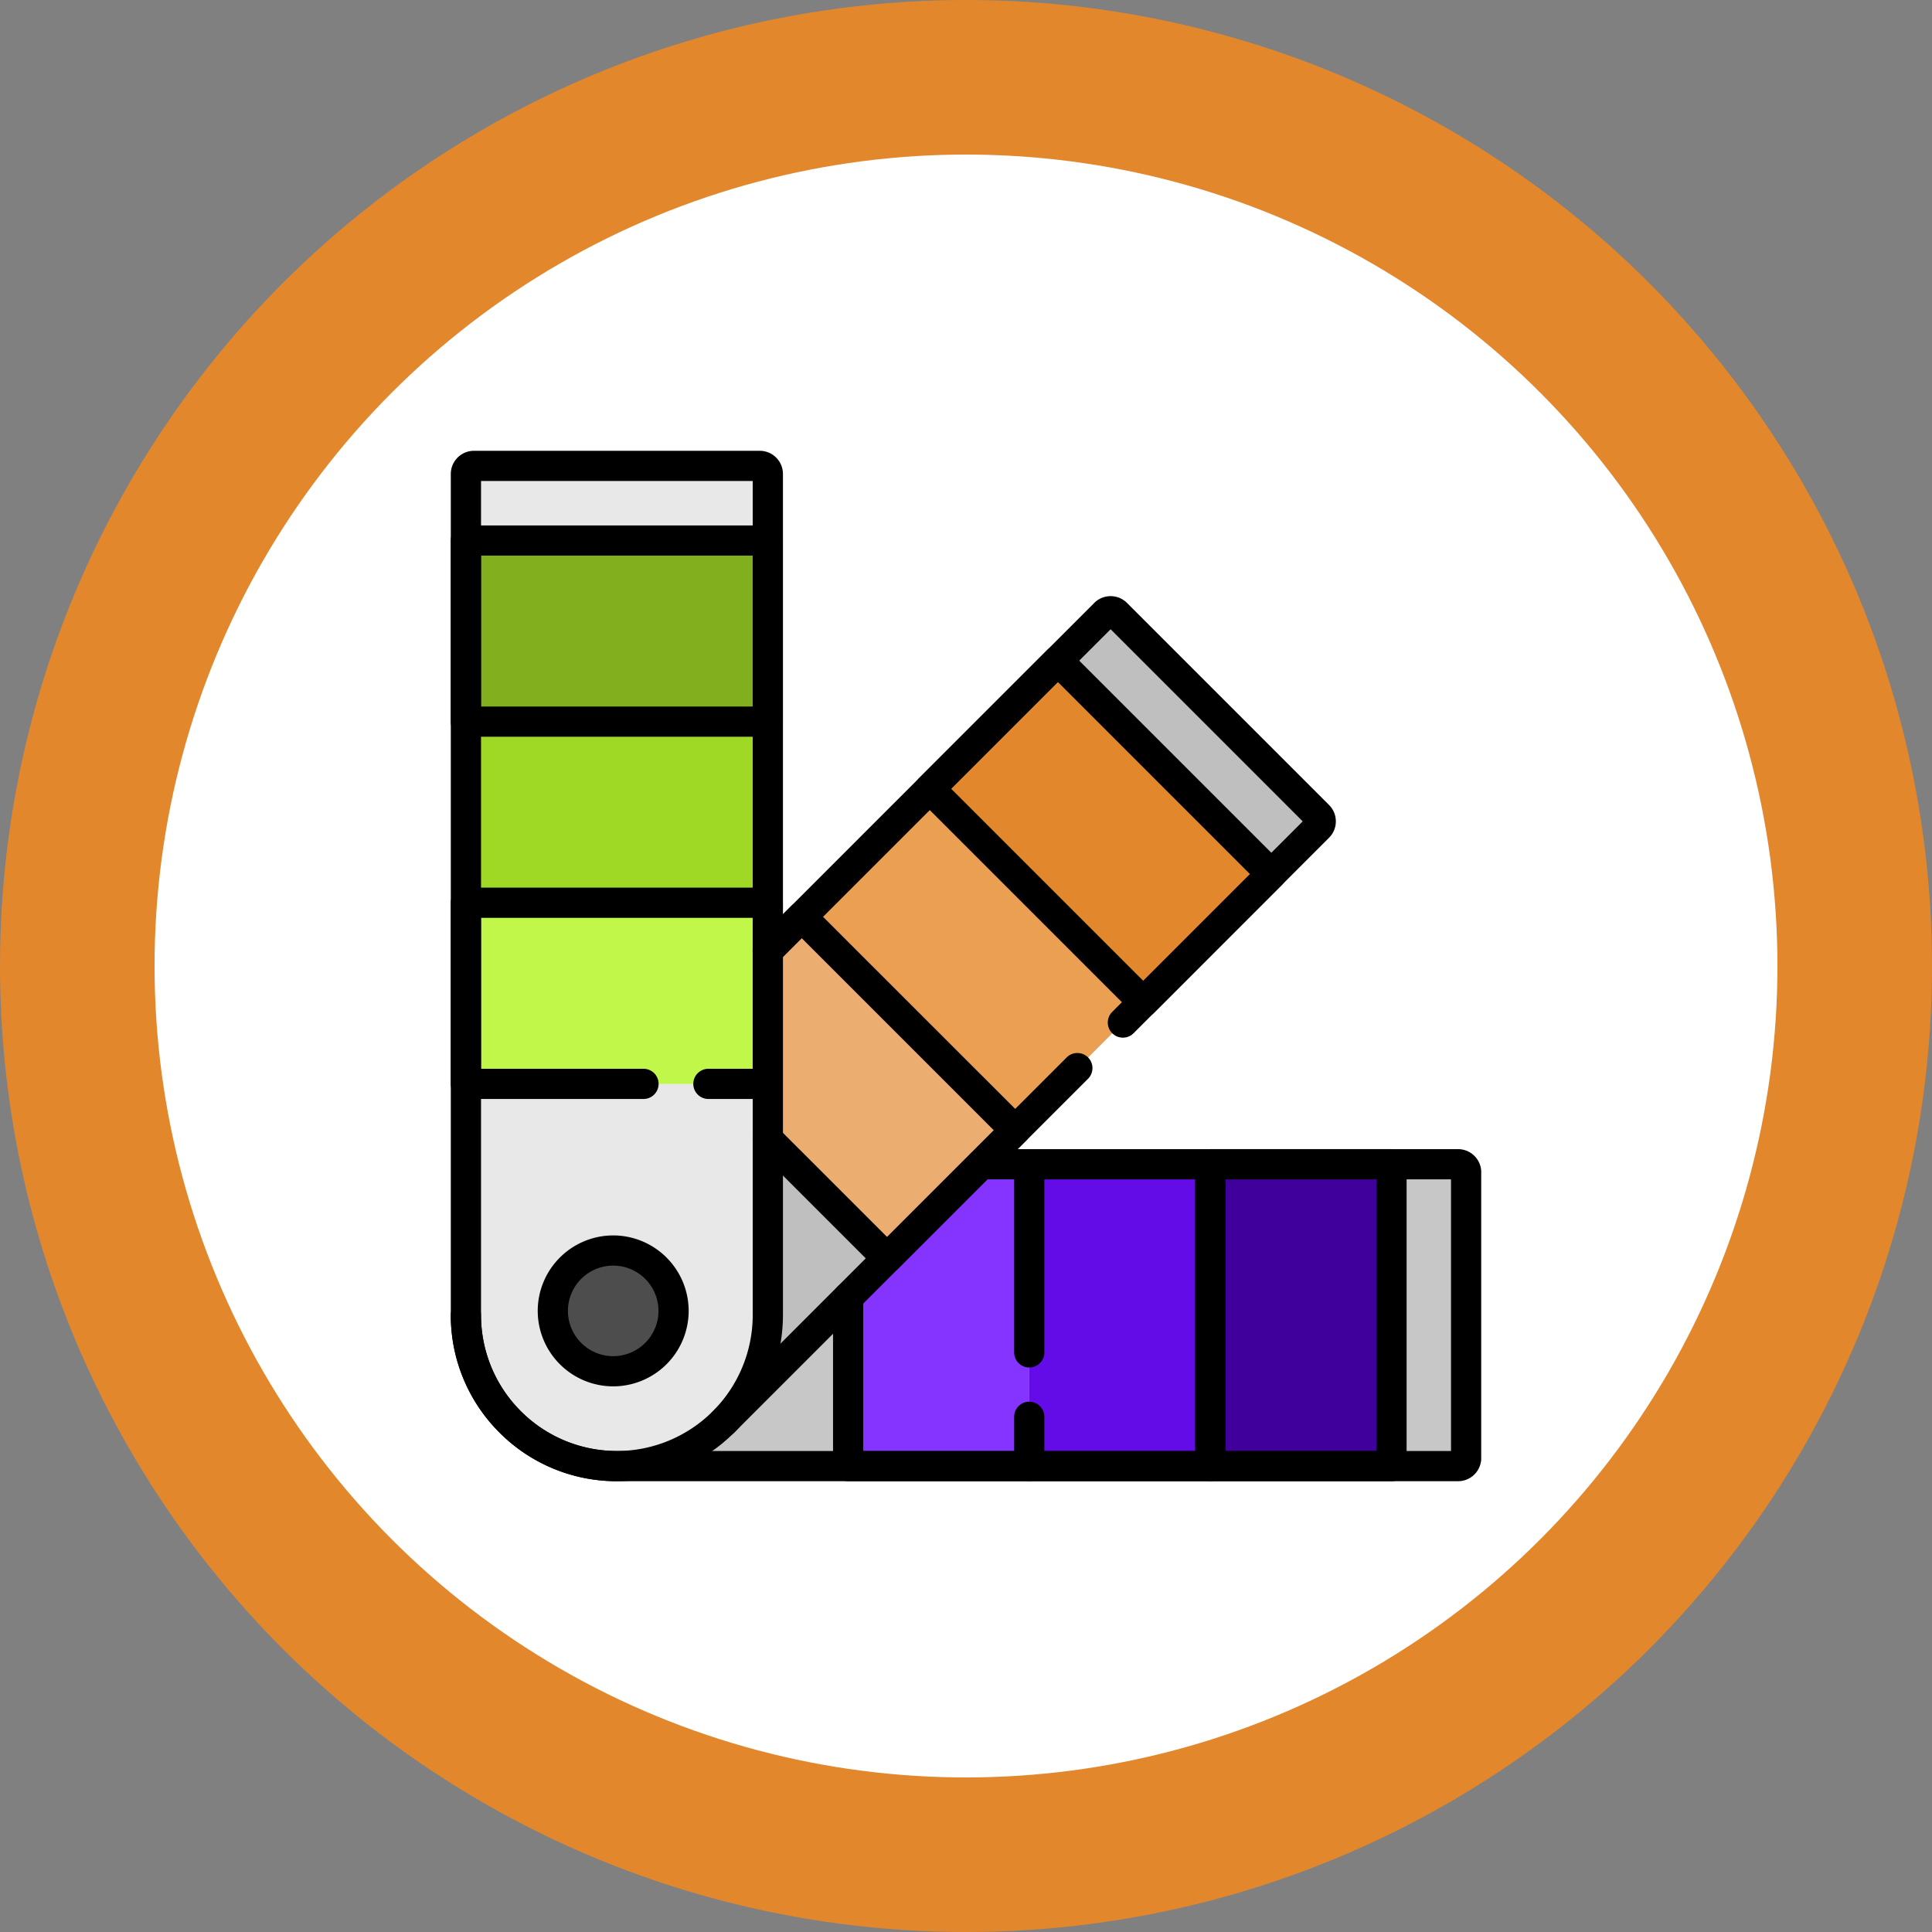 <svg xmlns="http://www.w3.org/2000/svg" xmlns:xlink="http://www.w3.org/1999/xlink" width="150" height="150" viewBox="0 0 150 150">
  <rect x="0" y="0" width="150" height="150" fill="#808080" stroke="none"/>
  <defs>
    <clipPath id="clip-path">
      <path id="path5571" d="M0-682.665H80v80H0Z" transform="translate(0 682.665)"/>
    </clipPath>
  </defs>
  <g id="Grupo_223579" data-name="Grupo 223579" transform="translate(-306 -1784)">
    <circle id="Elipse_4713" data-name="Elipse 4713" cx="75" cy="75" r="75" transform="translate(306 1784)" fill="#e2872c"/>
    <circle id="Elipse_4714" data-name="Elipse 4714" cx="63" cy="63" r="63" transform="translate(318 1796)" fill="#fff"/>
    <g id="g5565" transform="translate(341 2501.665)">
      <g id="g5567" transform="translate(0 -682.665)">
        <g id="g5569" clip-path="url(#clip-path)">
          <g id="g5575" transform="translate(1.172 55.391)">
            <path id="path5577" d="M-580.3-176.562h-65.312a11.719,11.719,0,0,1-11.719-11.719A11.719,11.719,0,0,1-645.613-200H-580.3a.625.625,0,0,1,.625.625v22.188a.625.625,0,0,1-.625.625" transform="translate(657.332 200)" fill="#c7c7c7"/>
          </g>
          <path id="path5579" d="M517.3-186.562H503.237V-210H517.3Z" transform="translate(-444.264 265.39)" fill="#3f009c"/>
          <path id="path5581" d="M277.3-186.562H263.238V-210H277.3Z" transform="translate(-232.39 265.39)" fill="#8533ff"/>
          <path id="path5583" d="M397.3-186.562H383.238V-210H397.3Z" transform="translate(-338.327 265.39)" fill="#640ce8"/>
          <g id="g5585" transform="translate(1.172 12.457)">
            <path id="path5587" d="M-498.616-126.227-544.8-80.044a11.719,11.719,0,0,1-16.573,0h0a11.719,11.719,0,0,1,0-16.573l46.183-46.183a.625.625,0,0,1,.884,0l15.689,15.689a.625.625,0,0,1,0,.884" transform="translate(564.804 142.983)" fill="#bfbfbf"/>
          </g>
          <g id="g5589" transform="translate(37.189 16.294)">
            <path id="path5591" d="M-199.758-124.848-209.7-114.9l-16.573-16.573,9.944-9.944Z" transform="translate(226.274 141.421)" fill="#e2872c"/>
          </g>
          <g id="g5593" transform="translate(17.302 36.181)">
            <path id="path5595" d="M-199.758-124.848-209.7-114.9l-16.573-16.573,9.944-9.944Z" transform="translate(226.274 141.421)" fill="#ebae70"/>
          </g>
          <g id="g5597" transform="translate(27.246 26.238)">
            <path id="path5599" d="M-199.758-124.848-209.7-114.9l-16.573-16.573,9.944-9.944Z" transform="translate(226.274 141.421)" fill="#eb9f52"/>
          </g>
          <g id="g5601" transform="translate(1.172 1.172)">
            <path id="path5603" d="M-176.562-4.708V60.6a11.719,11.719,0,0,1-11.719,11.719A11.719,11.719,0,0,1-200,60.6V-4.708a.625.625,0,0,1,.625-.625h22.188a.625.625,0,0,1,.625.625" transform="translate(200 5.333)" fill="#e8e8e8"/>
          </g>
          <path id="path5605" d="M33.437-609.175H10v-14.062H33.437Z" transform="translate(-8.828 630.201)" fill="#81af1d"/>
          <path id="path5607" d="M33.437-489.175H10v-14.062H33.437Z" transform="translate(-8.828 524.264)" fill="#a0d925"/>
          <path id="path5609" d="M33.437-369.175H10v-14.062H33.437Z" transform="translate(-8.828 418.327)" fill="#c0f748"/>
          <g id="g5611" transform="translate(7.921 62.09)">
            <path id="path5613" d="M-70.625-35.312a4.688,4.688,0,0,1-4.687,4.687A4.688,4.688,0,0,1-80-35.312,4.688,4.688,0,0,1-75.312-40a4.688,4.688,0,0,1,4.688,4.688" transform="translate(80 40)" fill="#4d4d4d"/>
          </g>
          <g id="g5615" transform="translate(0 54.219)">
            <path id="path5617" d="M-273.209,15.781h-65.313a12.806,12.806,0,0,1-9.115-3.776,12.806,12.806,0,0,1-3.776-9.115,1.172,1.172,0,0,1,1.172-1.172,1.172,1.172,0,0,1,1.172,1.172,10.477,10.477,0,0,0,3.09,7.457,10.477,10.477,0,0,0,7.457,3.09h64.766V-7.656h-36.475A1.172,1.172,0,0,1-311.4-8.828,1.172,1.172,0,0,1-310.231-10h37.022a1.8,1.8,0,0,1,1.8,1.8V13.984A1.8,1.8,0,0,1-273.209,15.781Z" transform="translate(351.413 10)"/>
          </g>
          <path id="path5619" d="M508.472-194.218H494.409a1.172,1.172,0,0,1-1.172-1.172v-23.437A1.172,1.172,0,0,1,494.409-220h14.063a1.172,1.172,0,0,1,1.172,1.172v23.438A1.172,1.172,0,0,1,508.472-194.218Zm-12.891-2.344H507.3v-21.094H495.581Z" transform="translate(-435.436 274.218)"/>
          <g id="g5621" transform="translate(29.677 64.552)">
            <path id="path5623" d="M-114.765-106.378h-14.062A1.172,1.172,0,0,1-130-107.55v-13.1a1.172,1.172,0,0,1,1.172-1.172,1.172,1.172,0,0,1,1.172,1.172v11.933h12.891a1.172,1.172,0,0,1,1.172,1.172A1.172,1.172,0,0,1-114.765-106.378Z" transform="translate(130 121.826)"/>
          </g>
          <g id="g5625" transform="translate(43.739 54.219)">
            <path id="path5627" d="M5.234-108.885H-8.828A1.172,1.172,0,0,1-10-110.057v-3.828a1.172,1.172,0,0,1,1.172-1.172,1.172,1.172,0,0,1,1.172,1.172v2.656H4.063v-21.094H-7.656v13.438a1.172,1.172,0,0,1-1.172,1.172A1.172,1.172,0,0,1-10-118.885v-14.609a1.172,1.172,0,0,1,1.172-1.172H5.234a1.172,1.172,0,0,1,1.172,1.172v23.438A1.172,1.172,0,0,1,5.234-108.885Z" transform="translate(10 134.666)"/>
          </g>
          <g id="g5629" transform="translate(20.005 46.754)">
            <path id="path5631" d="M-243.237,19.814a1.168,1.168,0,0,1-.829-.343,1.172,1.172,0,0,1,0-1.657l27.47-27.47a1.172,1.172,0,0,1,1.657,0,1.172,1.172,0,0,1,0,1.657l-27.47,27.47A1.168,1.168,0,0,1-243.237,19.814Z" transform="translate(244.409 10)"/>
          </g>
          <g id="g5633" transform="translate(23.437 11.285)">
            <path id="path5635" d="M18.744-200.667a1.168,1.168,0,0,1-.829-.343,1.172,1.172,0,0,1,0-1.657l14.792-14.792L17.792-232.375-8-206.584a1.172,1.172,0,0,1-1.657,0,1.172,1.172,0,0,1,0-1.657l26.178-26.178a1.785,1.785,0,0,1,1.271-.526,1.785,1.785,0,0,1,1.271.527L34.751-218.73a1.785,1.785,0,0,1,.526,1.271,1.785,1.785,0,0,1-.527,1.271L19.573-201.01A1.168,1.168,0,0,1,18.744-200.667Z" transform="translate(10 234.945)"/>
          </g>
          <g id="g5637" transform="translate(36.018 15.122)">
            <path id="path5639" d="M-218.529-122.561a1.172,1.172,0,0,1-.829-.343l-16.573-16.573a1.172,1.172,0,0,1-.343-.829,1.172,1.172,0,0,1,.343-.829l9.944-9.944a1.172,1.172,0,0,1,1.657,0l16.573,16.573a1.172,1.172,0,0,1,0,1.657L-217.7-122.9A1.172,1.172,0,0,1-218.529-122.561Zm-14.916-17.745,14.916,14.916,8.286-8.286-14.916-14.916Z" transform="translate(236.274 151.421)"/>
          </g>
          <g id="g5641" transform="translate(23.437 35.009)">
            <path id="path5643" d="M.438-128.352a1.168,1.168,0,0,1-.829-.343l-9.266-9.266a1.172,1.172,0,0,1,0-1.657,1.172,1.172,0,0,1,1.657,0l8.437,8.437,8.286-8.286L-6.192-154.384-8-152.576a1.172,1.172,0,0,1-1.657,0,1.172,1.172,0,0,1,0-1.657l2.636-2.636a1.172,1.172,0,0,1,1.657,0L11.21-140.3a1.172,1.172,0,0,1,.343.829,1.172,1.172,0,0,1-.343.829L1.266-128.7A1.168,1.168,0,0,1,.438-128.352Z" transform="translate(10 157.213)"/>
          </g>
          <g id="g5645" transform="translate(0 0)">
            <path id="path5647" d="M-208.2-15.333h22.188a1.8,1.8,0,0,1,1.8,1.8V51.776a12.905,12.905,0,0,1-12.891,12.891A12.905,12.905,0,0,1-210,51.776V-13.536A1.8,1.8,0,0,1-208.2-15.333Zm21.641,2.344h-21.094V51.776a10.559,10.559,0,0,0,10.547,10.547,10.559,10.559,0,0,0,10.547-10.547Z" transform="translate(210 15.333)"/>
          </g>
          <path id="path5649" d="M24.609-616.831H1.172A1.172,1.172,0,0,1,0-618v-14.062a1.172,1.172,0,0,1,1.172-1.172H24.609a1.172,1.172,0,0,1,1.172,1.172V-618A1.172,1.172,0,0,1,24.609-616.831ZM2.344-619.175H23.438v-11.719H2.344Z" transform="translate(0 639.029)"/>
          <g id="g5651" transform="translate(0 33.917)">
            <path id="path5653" d="M-103.057-113.593h-4.609a1.172,1.172,0,0,1-1.172-1.172,1.172,1.172,0,0,1,1.172-1.172h3.438v-11.719h-21.094v11.719h12.617a1.172,1.172,0,0,1,1.172,1.172,1.172,1.172,0,0,1-1.172,1.172h-13.789a1.172,1.172,0,0,1-1.172-1.172v-14.062A1.172,1.172,0,0,1-126.494-130h23.438a1.172,1.172,0,0,1,1.172,1.172v14.062A1.172,1.172,0,0,1-103.057-113.593Z" transform="translate(127.666 130)"/>
          </g>
          <g id="g5655" transform="translate(6.749 60.918)">
            <path id="path5657" d="M-84.14-50a5.866,5.866,0,0,1,5.859,5.859,5.866,5.866,0,0,1-5.859,5.859A5.866,5.866,0,0,1-90-44.14,5.866,5.866,0,0,1-84.14-50Zm0,9.375a3.52,3.52,0,0,0,3.516-3.516,3.52,3.52,0,0,0-3.516-3.516,3.52,3.52,0,0,0-3.516,3.516A3.52,3.52,0,0,0-84.14-40.625Z" transform="translate(90 50)"/>
          </g>
        </g>
      </g>
    </g>
  </g>
</svg>
